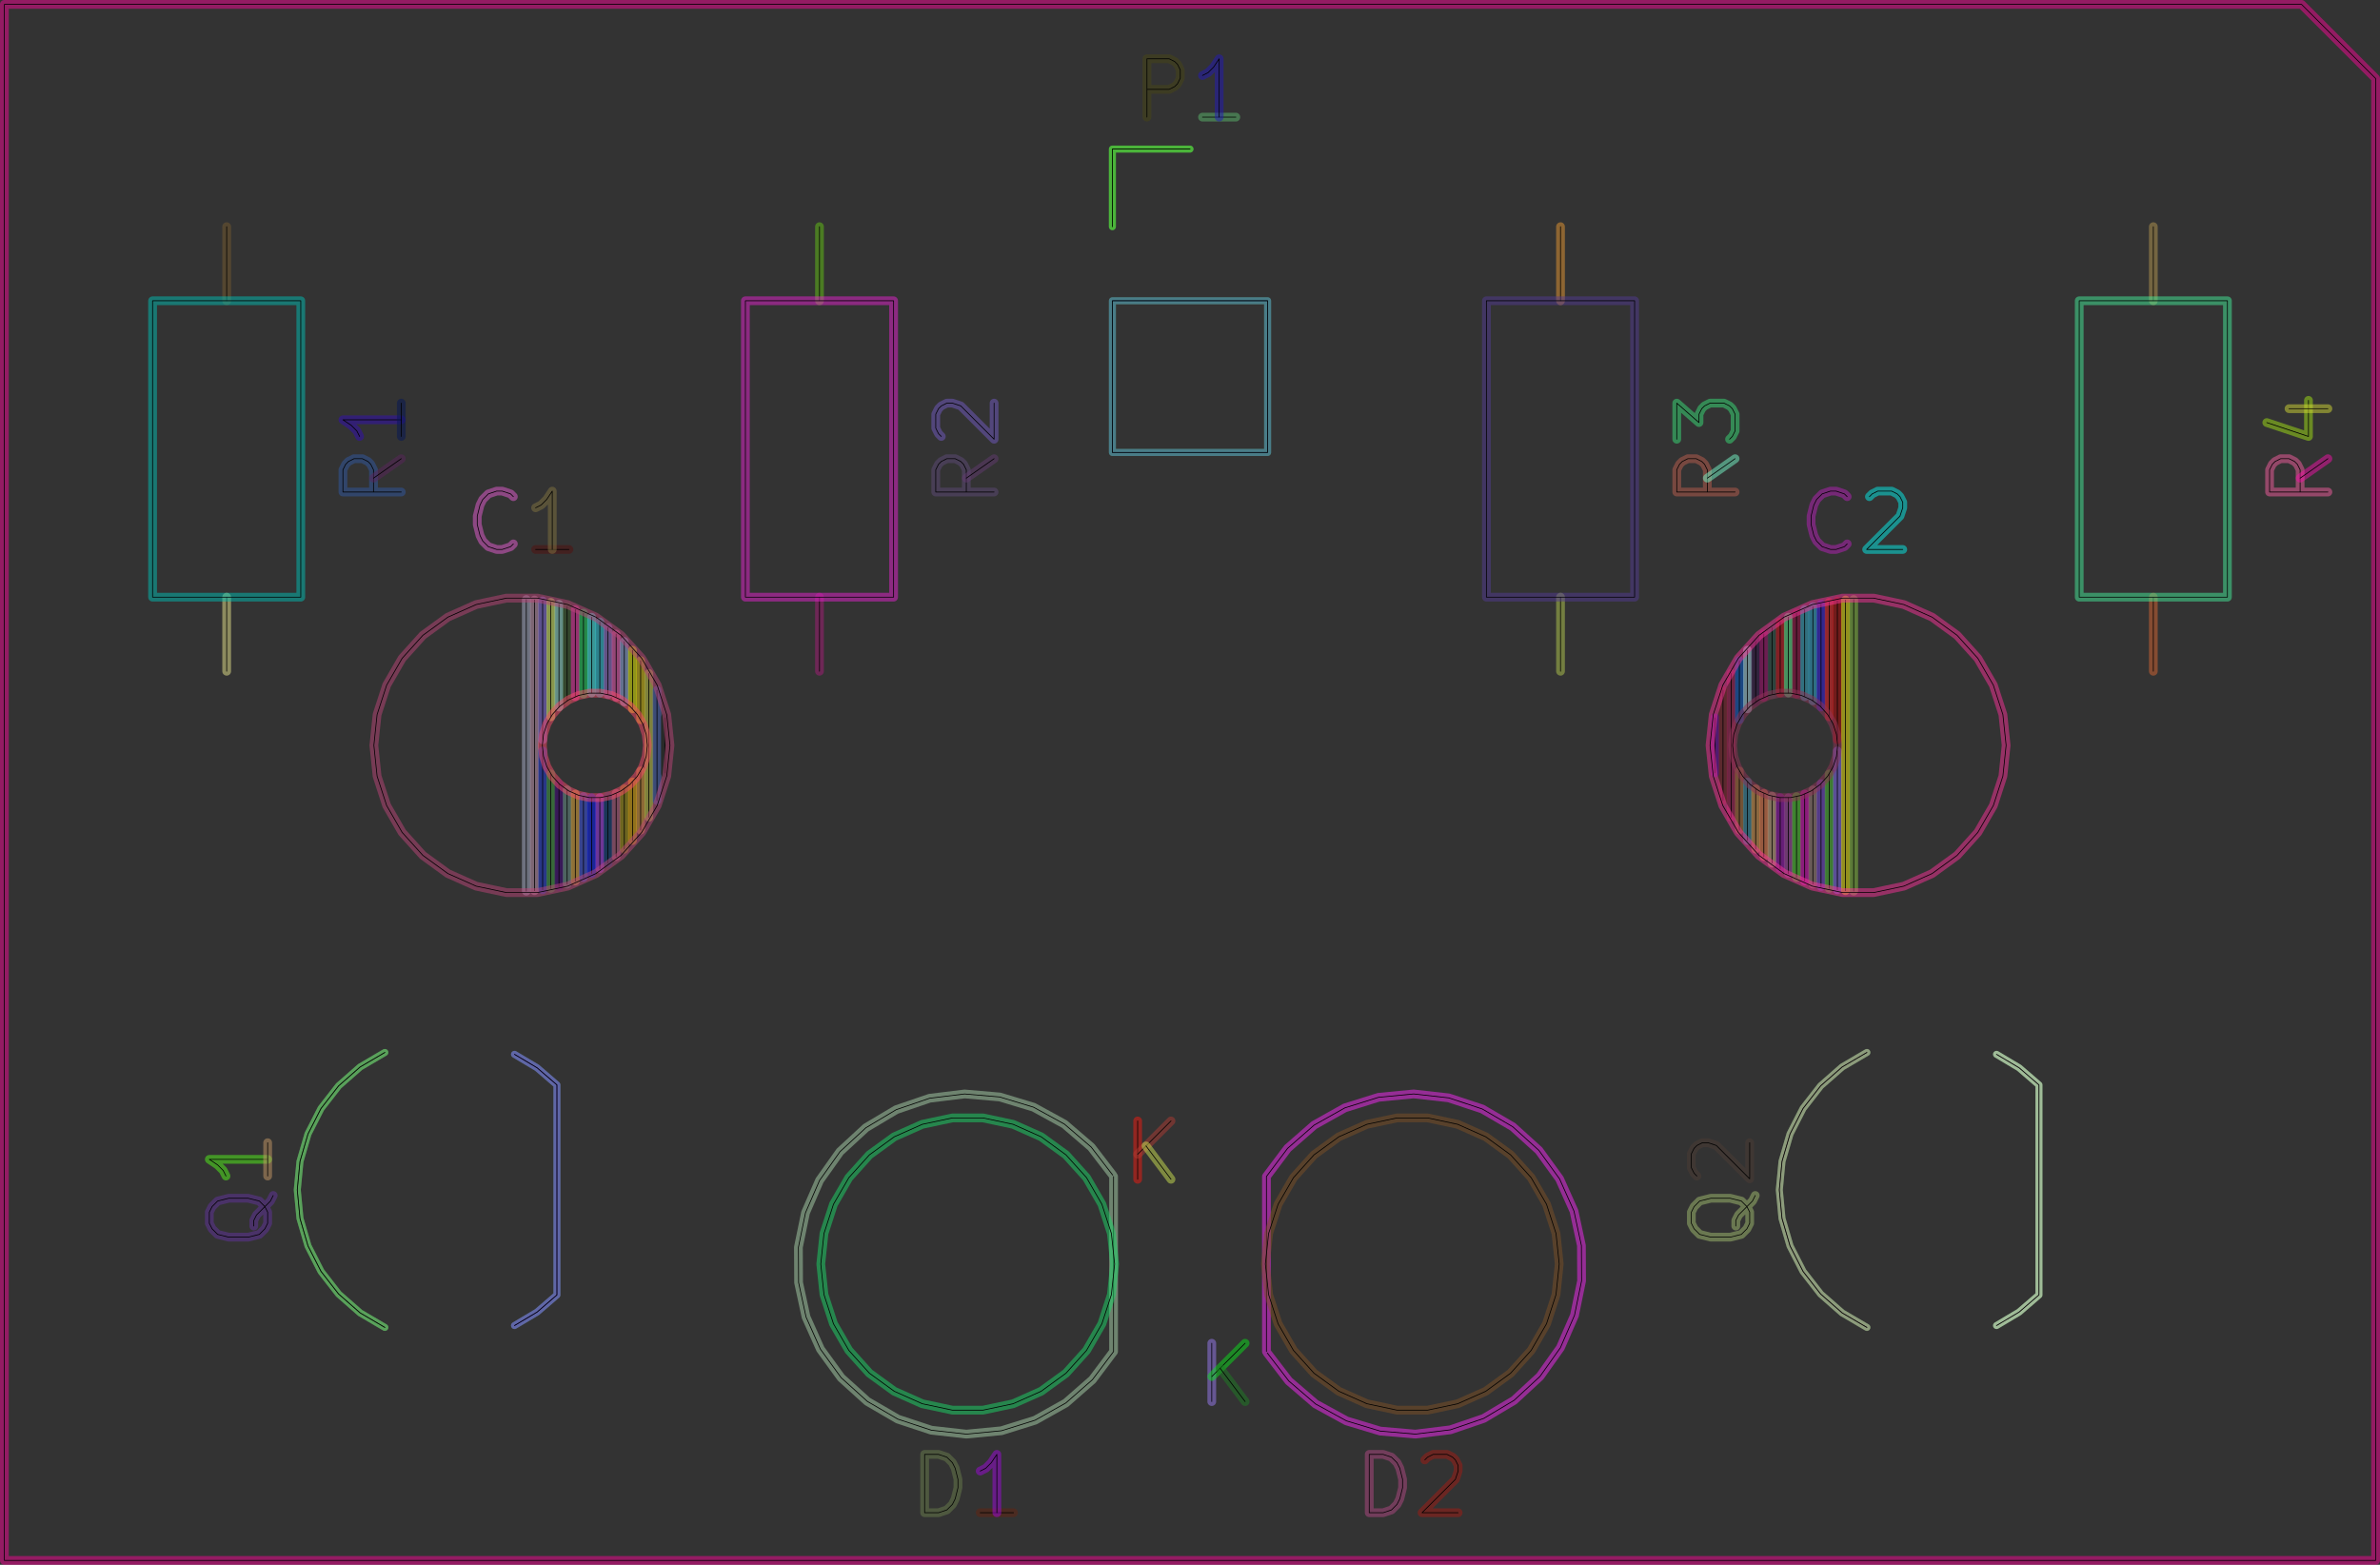 <?xml version="1.0" standalone="no"?>
<!DOCTYPE svg PUBLIC "-//W3C//DTD SVG 1.1//EN"
"http://www.w3.org/Graphics/SVG/1.1/DTD/svg11.dtd">
<!-- original:
<svg width="154.167" height="101.367" viewBox="0 0 3211.81 2111.81" version="1.1"
-->
<svg width="1541.67" height="1013.67" viewBox="0 0 3211.81 2111.81" version="1.1"
xmlns="http://www.w3.org/2000/svg"
xmlns:xlink="http://www.w3.org/1999/xlink">
<rect x="0" y="0" width="3211.81" height="2111.81" fill="#333333" stroke="none"/>
<polyline points="519.385,1791.45 486.054,1771.88 456.994,1746.4 433.243,1715.9 415.645,1681.49 404.83,1644.38 401.181,1605.91 404.83,1567.43 415.645,1530.32 433.243,1495.91 456.994,1465.42 486.054,1439.93 519.385,1420.36" style="stroke:rgb(103,198,105);stroke-width:9.449;fill:none;stroke-opacity:0.5;stroke-linecap:round;stroke-linejoin:round;;fill:none"/>
<polyline points="519.385,1791.45 486.054,1771.88 456.994,1746.4 433.243,1715.9 415.645,1681.49 404.83,1644.38 401.181,1605.91 404.83,1567.43 415.645,1530.32 433.243,1495.91 456.994,1465.42 486.054,1439.93 519.385,1420.36" style="stroke:rgb(0,0,0);stroke-width:1px;fill:none;stroke-opacity:1;stroke-linecap:round;stroke-linejoin:round;;fill:none"/>
<polyline points="694.315,1788.91 724.75,1770.78 751.575,1747.64 751.575,1464.17 724.75,1441.03 694.315,1422.9" style="stroke:rgb(103,198,105);stroke-width:9.449;fill:none;stroke-opacity:0.5;stroke-linecap:round;stroke-linejoin:round;;fill:none"/>
<polyline points="694.315,1788.91 724.75,1770.78 751.575,1747.64 751.575,1464.17 724.75,1441.03 694.315,1422.9" style="stroke:rgb(0,0,0);stroke-width:1px;fill:none;stroke-opacity:1;stroke-linecap:round;stroke-linejoin:round;;fill:none"/>
<polyline points="1501.18,305.906 1501.18,201.181 1605.91,201.181" style="stroke:rgb(103,198,105);stroke-width:9.449;fill:none;stroke-opacity:0.5;stroke-linecap:round;stroke-linejoin:round;;fill:none"/>
<polyline points="1501.18,305.906 1501.18,201.181 1605.91,201.181" style="stroke:rgb(0,0,0);stroke-width:1px;fill:none;stroke-opacity:1;stroke-linecap:round;stroke-linejoin:round;;fill:none"/>
<polyline points="2519.39,1791.45 2486.05,1771.88 2456.99,1746.4 2433.24,1715.9 2415.65,1681.49 2404.83,1644.38 2401.18,1605.91 2404.83,1567.43 2415.65,1530.32 2433.24,1495.91 2456.99,1465.42 2486.05,1439.93 2519.39,1420.36" style="stroke:rgb(103,198,105);stroke-width:9.449;fill:none;stroke-opacity:0.5;stroke-linecap:round;stroke-linejoin:round;;fill:none"/>
<polyline points="2519.39,1791.45 2486.05,1771.88 2456.99,1746.4 2433.24,1715.9 2415.65,1681.49 2404.83,1644.38 2401.18,1605.91 2404.83,1567.43 2415.65,1530.32 2433.24,1495.91 2456.99,1465.42 2486.05,1439.93 2519.39,1420.36" style="stroke:rgb(0,0,0);stroke-width:1px;fill:none;stroke-opacity:1;stroke-linecap:round;stroke-linejoin:round;;fill:none"/>
<polyline points="2694.31,1788.91 2724.75,1770.78 2751.57,1747.64 2751.57,1464.17 2724.75,1441.03 2694.31,1422.9" style="stroke:rgb(103,198,105);stroke-width:9.449;fill:none;stroke-opacity:0.5;stroke-linecap:round;stroke-linejoin:round;;fill:none"/>
<polyline points="2694.31,1788.91 2724.75,1770.78 2751.57,1747.64 2751.57,1464.17 2724.75,1441.03 2694.31,1422.9" style="stroke:rgb(0,0,0);stroke-width:1px;fill:none;stroke-opacity:1;stroke-linecap:round;stroke-linejoin:round;;fill:none"/>
<polyline points="1501.18,610.63 1501.18,405.906 1710.63,405.906 1710.63,610.63 1501.18,610.63" style="stroke:rgb(103,198,105);stroke-width:9.449;fill:none;stroke-opacity:0.5;stroke-linecap:round;stroke-linejoin:round;;fill:none"/>
<polyline points="1501.18,610.63 1501.18,405.906 1710.63,405.906 1710.63,610.63 1501.18,610.63" style="stroke:rgb(0,0,0);stroke-width:1px;fill:none;stroke-opacity:1;stroke-linecap:round;stroke-linejoin:round;;fill:none"/>
<polyline points="519.385,1791.45 486.054,1771.88 456.994,1746.4 433.243,1715.9 415.645,1681.49 404.83,1644.38 401.181,1605.91 404.83,1567.43 415.645,1530.32 433.243,1495.91 456.994,1465.42 486.054,1439.93 519.385,1420.36" style="stroke:rgb(103,198,105);stroke-width:9.449;fill:none;stroke-opacity:0.5;stroke-linecap:round;stroke-linejoin:round;;fill:none"/>
<polyline points="519.385,1791.45 486.054,1771.88 456.994,1746.4 433.243,1715.9 415.645,1681.49 404.83,1644.38 401.181,1605.91 404.83,1567.43 415.645,1530.32 433.243,1495.91 456.994,1465.42 486.054,1439.93 519.385,1420.36" style="stroke:rgb(0,0,0);stroke-width:1px;fill:none;stroke-opacity:1;stroke-linecap:round;stroke-linejoin:round;;fill:none"/>
<polyline points="694.315,1788.91 724.75,1770.78 751.575,1747.64 751.575,1464.17 724.75,1441.03 694.315,1422.9" style="stroke:rgb(115,81,255);stroke-width:9.449;fill:none;stroke-opacity:0.5;stroke-linecap:round;stroke-linejoin:round;;fill:none"/>
<polyline points="694.315,1788.91 724.75,1770.78 751.575,1747.64 751.575,1464.17 724.75,1441.03 694.315,1422.9" style="stroke:rgb(0,0,0);stroke-width:1px;fill:none;stroke-opacity:1;stroke-linecap:round;stroke-linejoin:round;;fill:none"/>
<polyline points="1501.18,305.906 1501.18,201.181 1605.91,201.181" style="stroke:rgb(74,236,41);stroke-width:9.449;fill:none;stroke-opacity:0.5;stroke-linecap:round;stroke-linejoin:round;;fill:none"/>
<polyline points="1501.18,305.906 1501.18,201.181 1605.91,201.181" style="stroke:rgb(0,0,0);stroke-width:1px;fill:none;stroke-opacity:1;stroke-linecap:round;stroke-linejoin:round;;fill:none"/>
<polyline points="2519.39,1791.45 2486.05,1771.88 2456.99,1746.4 2433.24,1715.9 2415.65,1681.49 2404.83,1644.38 2401.18,1605.91 2404.83,1567.43 2415.65,1530.32 2433.24,1495.91 2456.99,1465.42 2486.05,1439.93 2519.39,1420.36" style="stroke:rgb(205,186,171);stroke-width:9.449;fill:none;stroke-opacity:0.5;stroke-linecap:round;stroke-linejoin:round;;fill:none"/>
<polyline points="2519.39,1791.45 2486.05,1771.88 2456.99,1746.4 2433.24,1715.9 2415.65,1681.49 2404.83,1644.38 2401.18,1605.91 2404.83,1567.43 2415.65,1530.32 2433.24,1495.91 2456.99,1465.42 2486.05,1439.93 2519.39,1420.36" style="stroke:rgb(0,0,0);stroke-width:1px;fill:none;stroke-opacity:1;stroke-linecap:round;stroke-linejoin:round;;fill:none"/>
<polyline points="2694.31,1788.91 2724.75,1770.78 2751.57,1747.64 2751.57,1464.17 2724.75,1441.03 2694.31,1422.9" style="stroke:rgb(242,251,227);stroke-width:9.449;fill:none;stroke-opacity:0.5;stroke-linecap:round;stroke-linejoin:round;;fill:none"/>
<polyline points="2694.31,1788.91 2724.75,1770.78 2751.57,1747.64 2751.57,1464.17 2724.75,1441.03 2694.31,1422.9" style="stroke:rgb(0,0,0);stroke-width:1px;fill:none;stroke-opacity:1;stroke-linecap:round;stroke-linejoin:round;;fill:none"/>
<polyline points="1501.18,610.63 1501.18,405.906 1710.63,405.906 1710.63,610.63 1501.18,610.63" style="stroke:rgb(70,124,194);stroke-width:9.449;fill:none;stroke-opacity:0.5;stroke-linecap:round;stroke-linejoin:round;;fill:none"/>
<polyline points="1501.18,610.63 1501.18,405.906 1710.63,405.906 1710.63,610.63 1501.18,610.63" style="stroke:rgb(0,0,0);stroke-width:1px;fill:none;stroke-opacity:1;stroke-linecap:round;stroke-linejoin:round;;fill:none"/>
<polyline points="304.968,1587.16 301.219,1579.66 293.72,1572.16 282.471,1564.66 361.211,1564.66" style="stroke:rgb(84,248,27);stroke-width:11.811;fill:none;stroke-opacity:0.5;stroke-linecap:round;stroke-linejoin:round;;fill:none"/>
<polyline points="304.968,1587.16 301.219,1579.66 293.72,1572.16 282.471,1564.66 361.211,1564.66" style="stroke:rgb(0,0,0);stroke-width:1px;fill:none;stroke-opacity:1;stroke-linecap:round;stroke-linejoin:round;;fill:none"/>
<polyline points="305.906,905.906 305.906,805.906" style="stroke:rgb(232,231,141);stroke-width:11.811;fill:none;stroke-opacity:0.5;stroke-linecap:round;stroke-linejoin:round;;fill:none"/>
<polyline points="305.906,905.906 305.906,805.906" style="stroke:rgb(0,0,0);stroke-width:1px;fill:none;stroke-opacity:1;stroke-linecap:round;stroke-linejoin:round;;fill:none"/>
<polyline points="305.906,405.906 305.906,305.906" style="stroke:rgb(118,90,46);stroke-width:11.811;fill:none;stroke-opacity:0.5;stroke-linecap:round;stroke-linejoin:round;;fill:none"/>
<polyline points="305.906,405.906 305.906,305.906" style="stroke:rgb(0,0,0);stroke-width:1px;fill:none;stroke-opacity:1;stroke-linecap:round;stroke-linejoin:round;;fill:none"/>
<polyline points="342.463,1654.65 342.463,1647.15 346.213,1639.65 357.461,1628.4 349.962,1620.9 334.964,1617.15 308.718,1617.15 293.72,1620.9 286.22,1628.4 282.471,1635.9 282.471,1650.9 286.22,1658.4 293.72,1665.9 308.718,1669.65 334.964,1669.65 349.962,1665.9 357.461,1658.4 361.211,1650.9 361.211,1635.9 357.461,1628.4 364.961,1620.9 368.71,1613.4" style="stroke:rgb(99,51,159);stroke-width:11.811;fill:none;stroke-opacity:0.5;stroke-linecap:round;stroke-linejoin:round;;fill:none"/>
<polyline points="342.463,1654.65 342.463,1647.15 346.213,1639.65 357.461,1628.4 349.962,1620.9 334.964,1617.15 308.718,1617.15 293.72,1620.9 286.22,1628.4 282.471,1635.9 282.471,1650.9 286.22,1658.4 293.72,1665.9 308.718,1669.65 334.964,1669.65 349.962,1665.9 357.461,1658.4 361.211,1650.9 361.211,1635.9 357.461,1628.4 364.961,1620.9 368.71,1613.4" style="stroke:rgb(0,0,0);stroke-width:1px;fill:none;stroke-opacity:1;stroke-linecap:round;stroke-linejoin:round;;fill:none"/>
<polyline points="361.211,1587.16 361.211,1542.16" style="stroke:rgb(201,154,102);stroke-width:11.811;fill:none;stroke-opacity:0.5;stroke-linecap:round;stroke-linejoin:round;;fill:none"/>
<polyline points="361.211,1587.16 361.211,1542.16" style="stroke:rgb(0,0,0);stroke-width:1px;fill:none;stroke-opacity:1;stroke-linecap:round;stroke-linejoin:round;;fill:none"/>
<polyline points="485.283,589.033 481.534,581.534 474.034,574.034 462.786,566.535 541.526,566.535" style="stroke:rgb(50,13,183);stroke-width:11.811;fill:none;stroke-opacity:0.5;stroke-linecap:round;stroke-linejoin:round;;fill:none"/>
<polyline points="485.283,589.033 481.534,581.534 474.034,574.034 462.786,566.535 541.526,566.535" style="stroke:rgb(0,0,0);stroke-width:1px;fill:none;stroke-opacity:1;stroke-linecap:round;stroke-linejoin:round;;fill:none"/>
<polyline points="504.031,664.023 504.031,634.027 500.281,626.528 496.532,622.778 489.033,619.029 477.784,619.029 470.285,622.778 466.535,626.528 462.786,634.027 462.786,664.023 541.526,664.023" style="stroke:rgb(49,88,163);stroke-width:11.811;fill:none;stroke-opacity:0.5;stroke-linecap:round;stroke-linejoin:round;;fill:none"/>
<polyline points="504.031,664.023 504.031,634.027 500.281,626.528 496.532,622.778 489.033,619.029 477.784,619.029 470.285,622.778 466.535,626.528 462.786,634.027 462.786,664.023 541.526,664.023" style="stroke:rgb(0,0,0);stroke-width:1px;fill:none;stroke-opacity:1;stroke-linecap:round;stroke-linejoin:round;;fill:none"/>
<polyline points="504.031,645.276 541.526,619.029" style="stroke:rgb(90,37,93);stroke-width:11.811;fill:none;stroke-opacity:0.5;stroke-linecap:round;stroke-linejoin:round;;fill:none"/>
<polyline points="504.031,645.276 541.526,619.029" style="stroke:rgb(0,0,0);stroke-width:1px;fill:none;stroke-opacity:1;stroke-linecap:round;stroke-linejoin:round;;fill:none"/>
<polyline points="541.526,589.033 541.526,544.038" style="stroke:rgb(5,23,88);stroke-width:11.811;fill:none;stroke-opacity:0.5;stroke-linecap:round;stroke-linejoin:round;;fill:none"/>
<polyline points="541.526,589.033 541.526,544.038" style="stroke:rgb(0,0,0);stroke-width:1px;fill:none;stroke-opacity:1;stroke-linecap:round;stroke-linejoin:round;;fill:none"/>
<polyline points="692.782,734.027 689.033,737.776 677.784,741.526 670.285,741.526 659.036,737.776 651.537,730.277 647.788,722.778 644.038,707.78 644.038,696.532 647.788,681.534 651.537,674.034 659.036,666.535 670.285,662.786 677.784,662.786 689.033,666.535 692.782,670.285" style="stroke:rgb(233,94,212);stroke-width:11.811;fill:none;stroke-opacity:0.5;stroke-linecap:round;stroke-linejoin:round;;fill:none"/>
<polyline points="692.782,734.027 689.033,737.776 677.784,741.526 670.285,741.526 659.036,737.776 651.537,730.277 647.788,722.778 644.038,707.78 644.038,696.532 647.788,681.534 651.537,674.034 659.036,666.535 670.285,662.786 677.784,662.786 689.033,666.535 692.782,670.285" style="stroke:rgb(0,0,0);stroke-width:1px;fill:none;stroke-opacity:1;stroke-linecap:round;stroke-linejoin:round;;fill:none"/>
<polyline points="710.236,1202.68 710.236,809.134" style="stroke:rgb(171,178,205);stroke-width:11.811;fill:none;stroke-opacity:0.5;stroke-linecap:round;stroke-linejoin:round;;fill:none"/>
<polyline points="710.236,1202.68 710.236,809.134" style="stroke:rgb(0,0,0);stroke-width:1px;fill:none;stroke-opacity:1;stroke-linecap:round;stroke-linejoin:round;;fill:none"/>
<polyline points="721.26,1202.05 721.26,809.764" style="stroke:rgb(198,155,180);stroke-width:11.811;fill:none;stroke-opacity:0.5;stroke-linecap:round;stroke-linejoin:round;;fill:none"/>
<polyline points="721.26,1202.05 721.26,809.764" style="stroke:rgb(0,0,0);stroke-width:1px;fill:none;stroke-opacity:1;stroke-linecap:round;stroke-linejoin:round;;fill:none"/>
<polyline points="722.778,741.526 767.773,741.526" style="stroke:rgb(84,17,14);stroke-width:11.811;fill:none;stroke-opacity:0.5;stroke-linecap:round;stroke-linejoin:round;;fill:none"/>
<polyline points="722.778,741.526 767.773,741.526" style="stroke:rgb(0,0,0);stroke-width:1px;fill:none;stroke-opacity:1;stroke-linecap:round;stroke-linejoin:round;;fill:none"/>
<polyline points="722.778,685.283 730.277,681.534 737.776,674.034 745.276,662.786 745.276,741.526" style="stroke:rgb(130,116,65);stroke-width:11.811;fill:none;stroke-opacity:0.5;stroke-linecap:round;stroke-linejoin:round;;fill:none"/>
<polyline points="722.778,685.283 730.277,681.534 737.776,674.034 745.276,662.786 745.276,741.526" style="stroke:rgb(0,0,0);stroke-width:1px;fill:none;stroke-opacity:1;stroke-linecap:round;stroke-linejoin:round;;fill:none"/>
<polyline points="732.283,1200.79 732.283,1013.39" style="stroke:rgb(33,61,220);stroke-width:11.811;fill:none;stroke-opacity:0.5;stroke-linecap:round;stroke-linejoin:round;;fill:none"/>
<polyline points="732.283,1200.79 732.283,1013.39" style="stroke:rgb(0,0,0);stroke-width:1px;fill:none;stroke-opacity:1;stroke-linecap:round;stroke-linejoin:round;;fill:none"/>
<polyline points="732.283,998.425 732.283,811.024" style="stroke:rgb(135,112,233);stroke-width:11.811;fill:none;stroke-opacity:0.5;stroke-linecap:round;stroke-linejoin:round;;fill:none"/>
<polyline points="732.283,998.425 732.283,811.024" style="stroke:rgb(0,0,0);stroke-width:1px;fill:none;stroke-opacity:1;stroke-linecap:round;stroke-linejoin:round;;fill:none"/>
<polyline points="743.307,1198.9 743.307,1044.49" style="stroke:rgb(62,161,65);stroke-width:11.811;fill:none;stroke-opacity:0.5;stroke-linecap:round;stroke-linejoin:round;;fill:none"/>
<polyline points="743.307,1198.9 743.307,1044.49" style="stroke:rgb(0,0,0);stroke-width:1px;fill:none;stroke-opacity:1;stroke-linecap:round;stroke-linejoin:round;;fill:none"/>
<polyline points="743.307,967.323 743.307,812.913" style="stroke:rgb(225,252,103);stroke-width:11.811;fill:none;stroke-opacity:0.5;stroke-linecap:round;stroke-linejoin:round;;fill:none"/>
<polyline points="743.307,967.323 743.307,812.913" style="stroke:rgb(0,0,0);stroke-width:1px;fill:none;stroke-opacity:1;stroke-linecap:round;stroke-linejoin:round;;fill:none"/>
<polyline points="754.331,1196.3 754.331,1057.64" style="stroke:rgb(62,1,126);stroke-width:11.811;fill:none;stroke-opacity:0.5;stroke-linecap:round;stroke-linejoin:round;;fill:none"/>
<polyline points="754.331,1196.3 754.331,1057.64" style="stroke:rgb(0,0,0);stroke-width:1px;fill:none;stroke-opacity:1;stroke-linecap:round;stroke-linejoin:round;;fill:none"/>
<polyline points="754.331,954.173 754.331,815.512" style="stroke:rgb(151,234,220);stroke-width:11.811;fill:none;stroke-opacity:0.5;stroke-linecap:round;stroke-linejoin:round;;fill:none"/>
<polyline points="754.331,954.173 754.331,815.512" style="stroke:rgb(0,0,0);stroke-width:1px;fill:none;stroke-opacity:1;stroke-linecap:round;stroke-linejoin:round;;fill:none"/>
<polyline points="765.354,1193.07 765.354,1066.06" style="stroke:rgb(107,150,143);stroke-width:11.811;fill:none;stroke-opacity:0.5;stroke-linecap:round;stroke-linejoin:round;;fill:none"/>
<polyline points="765.354,1193.07 765.354,1066.06" style="stroke:rgb(0,0,0);stroke-width:1px;fill:none;stroke-opacity:1;stroke-linecap:round;stroke-linejoin:round;;fill:none"/>
<polyline points="765.354,945.748 765.354,818.74" style="stroke:rgb(56,92,42);stroke-width:11.811;fill:none;stroke-opacity:0.5;stroke-linecap:round;stroke-linejoin:round;;fill:none"/>
<polyline points="765.354,945.748 765.354,818.74" style="stroke:rgb(0,0,0);stroke-width:1px;fill:none;stroke-opacity:1;stroke-linecap:round;stroke-linejoin:round;;fill:none"/>
<polyline points="776.378,1189.13 776.378,1071.65" style="stroke:rgb(236,176,59);stroke-width:11.811;fill:none;stroke-opacity:0.5;stroke-linecap:round;stroke-linejoin:round;;fill:none"/>
<polyline points="776.378,1189.13 776.378,1071.65" style="stroke:rgb(0,0,0);stroke-width:1px;fill:none;stroke-opacity:1;stroke-linecap:round;stroke-linejoin:round;;fill:none"/>
<polyline points="776.378,940.157 776.378,822.677" style="stroke:rgb(251,50,175);stroke-width:11.811;fill:none;stroke-opacity:0.5;stroke-linecap:round;stroke-linejoin:round;;fill:none"/>
<polyline points="776.378,940.157 776.378,822.677" style="stroke:rgb(0,0,0);stroke-width:1px;fill:none;stroke-opacity:1;stroke-linecap:round;stroke-linejoin:round;;fill:none"/>
<polyline points="787.402,1184.33 787.402,1075.12" style="stroke:rgb(60,84,236);stroke-width:11.811;fill:none;stroke-opacity:0.5;stroke-linecap:round;stroke-linejoin:round;;fill:none"/>
<polyline points="787.402,1184.33 787.402,1075.12" style="stroke:rgb(0,0,0);stroke-width:1px;fill:none;stroke-opacity:1;stroke-linecap:round;stroke-linejoin:round;;fill:none"/>
<polyline points="787.402,936.693 787.402,827.48" style="stroke:rgb(24,219,92);stroke-width:11.811;fill:none;stroke-opacity:0.5;stroke-linecap:round;stroke-linejoin:round;;fill:none"/>
<polyline points="787.402,936.693 787.402,827.48" style="stroke:rgb(0,0,0);stroke-width:1px;fill:none;stroke-opacity:1;stroke-linecap:round;stroke-linejoin:round;;fill:none"/>
<polyline points="798.425,1178.82 798.425,1076.61" style="stroke:rgb(2,26,254);stroke-width:11.811;fill:none;stroke-opacity:0.5;stroke-linecap:round;stroke-linejoin:round;;fill:none"/>
<polyline points="798.425,1178.82 798.425,1076.61" style="stroke:rgb(0,0,0);stroke-width:1px;fill:none;stroke-opacity:1;stroke-linecap:round;stroke-linejoin:round;;fill:none"/>
<polyline points="798.425,935.197 798.425,832.992" style="stroke:rgb(67,251,250);stroke-width:11.811;fill:none;stroke-opacity:0.5;stroke-linecap:round;stroke-linejoin:round;;fill:none"/>
<polyline points="798.425,935.197 798.425,832.992" style="stroke:rgb(0,0,0);stroke-width:1px;fill:none;stroke-opacity:1;stroke-linecap:round;stroke-linejoin:round;;fill:none"/>
<polyline points="809.449,1172.36 809.449,1076.46" style="stroke:rgb(170,58,251);stroke-width:11.811;fill:none;stroke-opacity:0.5;stroke-linecap:round;stroke-linejoin:round;;fill:none"/>
<polyline points="809.449,1172.36 809.449,1076.46" style="stroke:rgb(0,0,0);stroke-width:1px;fill:none;stroke-opacity:1;stroke-linecap:round;stroke-linejoin:round;;fill:none"/>
<polyline points="809.449,935.354 809.449,839.449" style="stroke:rgb(41,209,230);stroke-width:11.811;fill:none;stroke-opacity:0.5;stroke-linecap:round;stroke-linejoin:round;;fill:none"/>
<polyline points="809.449,935.354 809.449,839.449" style="stroke:rgb(0,0,0);stroke-width:1px;fill:none;stroke-opacity:1;stroke-linecap:round;stroke-linejoin:round;;fill:none"/>
<polyline points="820.472,1164.88 820.472,1074.49" style="stroke:rgb(5,60,124);stroke-width:11.811;fill:none;stroke-opacity:0.5;stroke-linecap:round;stroke-linejoin:round;;fill:none"/>
<polyline points="820.472,1164.88 820.472,1074.49" style="stroke:rgb(0,0,0);stroke-width:1px;fill:none;stroke-opacity:1;stroke-linecap:round;stroke-linejoin:round;;fill:none"/>
<polyline points="820.472,937.323 820.472,846.929" style="stroke:rgb(148,117,216);stroke-width:11.811;fill:none;stroke-opacity:0.5;stroke-linecap:round;stroke-linejoin:round;;fill:none"/>
<polyline points="820.472,937.323 820.472,846.929" style="stroke:rgb(0,0,0);stroke-width:1px;fill:none;stroke-opacity:1;stroke-linecap:round;stroke-linejoin:round;;fill:none"/>
<polyline points="831.496,1156.14 831.496,1070.71" style="stroke:rgb(190,97,137);stroke-width:11.811;fill:none;stroke-opacity:0.5;stroke-linecap:round;stroke-linejoin:round;;fill:none"/>
<polyline points="831.496,1156.14 831.496,1070.71" style="stroke:rgb(0,0,0);stroke-width:1px;fill:none;stroke-opacity:1;stroke-linecap:round;stroke-linejoin:round;;fill:none"/>
<polyline points="831.496,941.102 831.496,855.669" style="stroke:rgb(249,92,187);stroke-width:11.811;fill:none;stroke-opacity:0.5;stroke-linecap:round;stroke-linejoin:round;;fill:none"/>
<polyline points="831.496,941.102 831.496,855.669" style="stroke:rgb(0,0,0);stroke-width:1px;fill:none;stroke-opacity:1;stroke-linecap:round;stroke-linejoin:round;;fill:none"/>
<polyline points="842.52,1146.06 842.52,1064.57" style="stroke:rgb(168,153,15);stroke-width:11.811;fill:none;stroke-opacity:0.5;stroke-linecap:round;stroke-linejoin:round;;fill:none"/>
<polyline points="842.52,1146.06 842.52,1064.57" style="stroke:rgb(0,0,0);stroke-width:1px;fill:none;stroke-opacity:1;stroke-linecap:round;stroke-linejoin:round;;fill:none"/>
<polyline points="842.52,947.244 842.52,865.748" style="stroke:rgb(149,177,235);stroke-width:11.811;fill:none;stroke-opacity:0.5;stroke-linecap:round;stroke-linejoin:round;;fill:none"/>
<polyline points="842.52,947.244 842.52,865.748" style="stroke:rgb(0,0,0);stroke-width:1px;fill:none;stroke-opacity:1;stroke-linecap:round;stroke-linejoin:round;;fill:none"/>
<polyline points="853.543,1134.33 853.543,1055.35" style="stroke:rgb(241,179,5);stroke-width:11.811;fill:none;stroke-opacity:0.5;stroke-linecap:round;stroke-linejoin:round;;fill:none"/>
<polyline points="853.543,1134.33 853.543,1055.35" style="stroke:rgb(0,0,0);stroke-width:1px;fill:none;stroke-opacity:1;stroke-linecap:round;stroke-linejoin:round;;fill:none"/>
<polyline points="853.543,956.457 853.543,877.48" style="stroke:rgb(239,247,0);stroke-width:11.811;fill:none;stroke-opacity:0.5;stroke-linecap:round;stroke-linejoin:round;;fill:none"/>
<polyline points="853.543,956.457 853.543,877.48" style="stroke:rgb(0,0,0);stroke-width:1px;fill:none;stroke-opacity:1;stroke-linecap:round;stroke-linejoin:round;;fill:none"/>
<polyline points="864.567,1120.24 864.567,1040.55" style="stroke:rgb(233,161,58);stroke-width:11.811;fill:none;stroke-opacity:0.5;stroke-linecap:round;stroke-linejoin:round;;fill:none"/>
<polyline points="864.567,1120.24 864.567,1040.55" style="stroke:rgb(0,0,0);stroke-width:1px;fill:none;stroke-opacity:1;stroke-linecap:round;stroke-linejoin:round;;fill:none"/>
<polyline points="864.567,971.26 864.567,891.575" style="stroke:rgb(229,202,11);stroke-width:11.811;fill:none;stroke-opacity:0.5;stroke-linecap:round;stroke-linejoin:round;;fill:none"/>
<polyline points="864.567,971.26 864.567,891.575" style="stroke:rgb(0,0,0);stroke-width:1px;fill:none;stroke-opacity:1;stroke-linecap:round;stroke-linejoin:round;;fill:none"/>
<polyline points="875.591,1102.99 875.591,908.819" style="stroke:rgb(203,208,72);stroke-width:11.811;fill:none;stroke-opacity:0.5;stroke-linecap:round;stroke-linejoin:round;;fill:none"/>
<polyline points="875.591,1102.99 875.591,908.819" style="stroke:rgb(0,0,0);stroke-width:1px;fill:none;stroke-opacity:1;stroke-linecap:round;stroke-linejoin:round;;fill:none"/>
<polyline points="886.614,1080.24 886.614,931.575" style="stroke:rgb(71,100,189);stroke-width:11.811;fill:none;stroke-opacity:0.5;stroke-linecap:round;stroke-linejoin:round;;fill:none"/>
<polyline points="886.614,1080.24 886.614,931.575" style="stroke:rgb(0,0,0);stroke-width:1px;fill:none;stroke-opacity:1;stroke-linecap:round;stroke-linejoin:round;;fill:none"/>
<polyline points="897.638,1043.07 897.638,968.74" style="stroke:rgb(31,35,30);stroke-width:11.811;fill:none;stroke-opacity:0.5;stroke-linecap:round;stroke-linejoin:round;;fill:none"/>
<polyline points="897.638,1043.07 897.638,968.74" style="stroke:rgb(0,0,0);stroke-width:1px;fill:none;stroke-opacity:1;stroke-linecap:round;stroke-linejoin:round;;fill:none"/>
<polyline points="1105.91,905.906 1105.91,805.906" style="stroke:rgb(168,28,123);stroke-width:11.811;fill:none;stroke-opacity:0.5;stroke-linecap:round;stroke-linejoin:round;;fill:none"/>
<polyline points="1105.91,905.906 1105.91,805.906" style="stroke:rgb(0,0,0);stroke-width:1px;fill:none;stroke-opacity:1;stroke-linecap:round;stroke-linejoin:round;;fill:none"/>
<polyline points="1105.91,405.906 1105.91,305.906" style="stroke:rgb(100,197,20);stroke-width:11.811;fill:none;stroke-opacity:0.5;stroke-linecap:round;stroke-linejoin:round;;fill:none"/>
<polyline points="1105.91,405.906 1105.91,305.906" style="stroke:rgb(0,0,0);stroke-width:1px;fill:none;stroke-opacity:1;stroke-linecap:round;stroke-linejoin:round;;fill:none"/>
<polyline points="1270.28,589.033 1266.54,585.283 1262.79,577.784 1262.79,559.036 1266.54,551.537 1270.28,547.788 1277.78,544.038 1285.28,544.038 1296.53,547.788 1341.53,592.782 1341.53,544.038" style="stroke:rgb(115,90,197);stroke-width:11.811;fill:none;stroke-opacity:0.5;stroke-linecap:round;stroke-linejoin:round;;fill:none"/>
<polyline points="1270.28,589.033 1266.54,585.283 1262.79,577.784 1262.79,559.036 1266.54,551.537 1270.28,547.788 1277.78,544.038 1285.28,544.038 1296.53,547.788 1341.53,592.782 1341.53,544.038" style="stroke:rgb(0,0,0);stroke-width:1px;fill:none;stroke-opacity:1;stroke-linecap:round;stroke-linejoin:round;;fill:none"/>
<polyline points="1304.03,664.023 1304.03,634.027 1300.28,626.528 1296.53,622.778 1289.03,619.029 1277.78,619.029 1270.28,622.778 1266.54,626.528 1262.79,634.027 1262.79,664.023 1341.53,664.023" style="stroke:rgb(94,75,121);stroke-width:11.811;fill:none;stroke-opacity:0.5;stroke-linecap:round;stroke-linejoin:round;;fill:none"/>
<polyline points="1304.03,664.023 1304.03,634.027 1300.28,626.528 1296.53,622.778 1289.03,619.029 1277.78,619.029 1270.28,622.778 1266.54,626.528 1262.79,634.027 1262.79,664.023 1341.53,664.023" style="stroke:rgb(0,0,0);stroke-width:1px;fill:none;stroke-opacity:1;stroke-linecap:round;stroke-linejoin:round;;fill:none"/>
<polyline points="1304.03,645.276 1341.53,619.029" style="stroke:rgb(99,59,112);stroke-width:11.811;fill:none;stroke-opacity:0.5;stroke-linecap:round;stroke-linejoin:round;;fill:none"/>
<polyline points="1304.03,645.276 1341.53,619.029" style="stroke:rgb(0,0,0);stroke-width:1px;fill:none;stroke-opacity:1;stroke-linecap:round;stroke-linejoin:round;;fill:none"/>
<polyline points="1322.78,2041.53 1367.77,2041.53" style="stroke:rgb(100,36,17);stroke-width:11.811;fill:none;stroke-opacity:0.5;stroke-linecap:round;stroke-linejoin:round;;fill:none"/>
<polyline points="1322.78,2041.53 1367.77,2041.53" style="stroke:rgb(0,0,0);stroke-width:1px;fill:none;stroke-opacity:1;stroke-linecap:round;stroke-linejoin:round;;fill:none"/>
<polyline points="1322.78,1985.28 1330.28,1981.53 1337.78,1974.03 1345.28,1962.79 1345.28,2041.53" style="stroke:rgb(158,9,220);stroke-width:11.811;fill:none;stroke-opacity:0.5;stroke-linecap:round;stroke-linejoin:round;;fill:none"/>
<polyline points="1322.78,1985.28 1330.28,1981.53 1337.78,1974.03 1345.28,1962.79 1345.28,2041.53" style="stroke:rgb(0,0,0);stroke-width:1px;fill:none;stroke-opacity:1;stroke-linecap:round;stroke-linejoin:round;;fill:none"/>
<polyline points="1501.57,1585.83 1472.6,1548.07 1436.47,1517.09 1394.73,1494.22 1349.17,1480.45 1301.75,1476.38 1254.51,1482.17 1209.48,1497.57 1168.6,1521.93 1133.61,1554.2 1106.03,1592.99 1087.04,1636.63 1077.46,1683.25 1077.7,1730.84 1087.75,1777.36 1107.17,1820.81 1135.13,1859.32 1170.44,1891.24 1211.57,1915.19 1256.75,1930.15 1304.05,1935.46 1351.42,1930.91 1396.84,1916.69 1438.35,1893.41 1474.17,1862.07 1502.76,1824.02 1502.76,1587.8" style="stroke:rgb(170,212,172);stroke-width:11.811;fill:none;stroke-opacity:0.5;stroke-linecap:round;stroke-linejoin:round;;fill:none"/>
<polyline points="1501.57,1585.83 1472.6,1548.07 1436.47,1517.09 1394.73,1494.22 1349.17,1480.45 1301.75,1476.38 1254.51,1482.17 1209.48,1497.57 1168.6,1521.93 1133.61,1554.2 1106.03,1592.99 1087.04,1636.63 1077.46,1683.25 1077.7,1730.84 1087.75,1777.36 1107.17,1820.81 1135.13,1859.32 1170.44,1891.24 1211.57,1915.19 1256.75,1930.15 1304.05,1935.46 1351.42,1930.91 1396.84,1916.69 1438.35,1893.41 1474.17,1862.07 1502.76,1824.02 1502.76,1587.8" style="stroke:rgb(0,0,0);stroke-width:1px;fill:none;stroke-opacity:1;stroke-linecap:round;stroke-linejoin:round;;fill:none"/>
<polyline points="1535.28,1591.53 1535.28,1512.79" style="stroke:rgb(242,27,16);stroke-width:11.811;fill:none;stroke-opacity:0.5;stroke-linecap:round;stroke-linejoin:round;;fill:none"/>
<polyline points="1535.28,1591.53 1535.28,1512.79" style="stroke:rgb(0,0,0);stroke-width:1px;fill:none;stroke-opacity:1;stroke-linecap:round;stroke-linejoin:round;;fill:none"/>
<polyline points="1535.28,1557.78 1580.28,1512.79" style="stroke:rgb(175,59,51);stroke-width:11.811;fill:none;stroke-opacity:0.5;stroke-linecap:round;stroke-linejoin:round;;fill:none"/>
<polyline points="1535.28,1557.78 1580.28,1512.79" style="stroke:rgb(0,0,0);stroke-width:1px;fill:none;stroke-opacity:1;stroke-linecap:round;stroke-linejoin:round;;fill:none"/>
<polyline points="1546.53,1546.53 1580.28,1591.53" style="stroke:rgb(205,227,80);stroke-width:11.811;fill:none;stroke-opacity:0.5;stroke-linecap:round;stroke-linejoin:round;;fill:none"/>
<polyline points="1546.53,1546.53 1580.28,1591.53" style="stroke:rgb(0,0,0);stroke-width:1px;fill:none;stroke-opacity:1;stroke-linecap:round;stroke-linejoin:round;;fill:none"/>
<polyline points="1547.79,158.061 1547.79,79.321 1577.78,79.321 1585.28,83.071 1589.03,86.82 1592.78,94.319 1592.78,105.568 1589.03,113.067 1585.28,116.817 1577.78,120.566 1547.79,120.566" style="stroke:rgb(72,71,21);stroke-width:11.811;fill:none;stroke-opacity:0.5;stroke-linecap:round;stroke-linejoin:round;;fill:none"/>
<polyline points="1547.79,158.061 1547.79,79.321 1577.78,79.321 1585.28,83.071 1589.03,86.82 1592.78,94.319 1592.78,105.568 1589.03,113.067 1585.28,116.817 1577.78,120.566 1547.79,120.566" style="stroke:rgb(0,0,0);stroke-width:1px;fill:none;stroke-opacity:1;stroke-linecap:round;stroke-linejoin:round;;fill:none"/>
<polyline points="1622.78,158.061 1667.77,158.061" style="stroke:rgb(92,187,111);stroke-width:11.811;fill:none;stroke-opacity:0.5;stroke-linecap:round;stroke-linejoin:round;;fill:none"/>
<polyline points="1622.78,158.061 1667.77,158.061" style="stroke:rgb(0,0,0);stroke-width:1px;fill:none;stroke-opacity:1;stroke-linecap:round;stroke-linejoin:round;;fill:none"/>
<polyline points="1622.78,101.819 1630.28,98.069 1637.78,90.57 1645.28,79.321 1645.28,158.061" style="stroke:rgb(34,25,186);stroke-width:11.811;fill:none;stroke-opacity:0.5;stroke-linecap:round;stroke-linejoin:round;;fill:none"/>
<polyline points="1622.78,101.819 1630.28,98.069 1637.78,90.57 1645.28,79.321 1645.28,158.061" style="stroke:rgb(0,0,0);stroke-width:1px;fill:none;stroke-opacity:1;stroke-linecap:round;stroke-linejoin:round;;fill:none"/>
<polyline points="1635.28,1891.53 1635.28,1812.79" style="stroke:rgb(155,125,245);stroke-width:11.811;fill:none;stroke-opacity:0.5;stroke-linecap:round;stroke-linejoin:round;;fill:none"/>
<polyline points="1635.28,1891.53 1635.28,1812.79" style="stroke:rgb(0,0,0);stroke-width:1px;fill:none;stroke-opacity:1;stroke-linecap:round;stroke-linejoin:round;;fill:none"/>
<polyline points="1635.28,1857.78 1680.28,1812.79" style="stroke:rgb(11,225,26);stroke-width:11.811;fill:none;stroke-opacity:0.5;stroke-linecap:round;stroke-linejoin:round;;fill:none"/>
<polyline points="1635.28,1857.78 1680.28,1812.79" style="stroke:rgb(0,0,0);stroke-width:1px;fill:none;stroke-opacity:1;stroke-linecap:round;stroke-linejoin:round;;fill:none"/>
<polyline points="1646.53,1846.53 1680.28,1891.53" style="stroke:rgb(28,127,35);stroke-width:11.811;fill:none;stroke-opacity:0.5;stroke-linecap:round;stroke-linejoin:round;;fill:none"/>
<polyline points="1646.53,1846.53 1680.28,1891.53" style="stroke:rgb(0,0,0);stroke-width:1px;fill:none;stroke-opacity:1;stroke-linecap:round;stroke-linejoin:round;;fill:none"/>
<polyline points="1709.06,1824.02 1709.06,1587.8 1737.64,1549.74 1773.46,1518.4 1814.97,1495.12 1860.39,1480.9 1907.76,1476.35 1955.06,1481.66 2000.24,1496.62 2041.37,1520.57 2076.68,1552.49 2104.64,1591 2124.07,1634.45 2134.11,1680.97 2134.35,1728.56 2124.77,1775.18 2105.78,1818.82 2078.2,1857.61 2043.22,1889.88 2002.33,1914.24 1957.3,1929.64 1910.06,1935.43 1862.64,1931.36 1817.08,1917.59 1775.34,1894.72 1739.21,1863.74 1710.25,1825.98" style="stroke:rgb(248,41,248);stroke-width:11.811;fill:none;stroke-opacity:0.5;stroke-linecap:round;stroke-linejoin:round;;fill:none"/>
<polyline points="1709.06,1824.02 1709.06,1587.8 1737.64,1549.74 1773.46,1518.4 1814.97,1495.12 1860.39,1480.9 1907.76,1476.35 1955.06,1481.66 2000.24,1496.62 2041.37,1520.57 2076.68,1552.49 2104.64,1591 2124.07,1634.45 2134.11,1680.97 2134.35,1728.56 2124.77,1775.18 2105.78,1818.82 2078.2,1857.61 2043.22,1889.88 2002.33,1914.24 1957.3,1929.64 1910.06,1935.43 1862.64,1931.36 1817.08,1917.59 1775.34,1894.72 1739.21,1863.74 1710.25,1825.98" style="stroke:rgb(0,0,0);stroke-width:1px;fill:none;stroke-opacity:1;stroke-linecap:round;stroke-linejoin:round;;fill:none"/>
<polyline points="1922.78,1970.28 1926.53,1966.54 1934.03,1962.79 1952.77,1962.79 1960.27,1966.54 1964.02,1970.28 1967.77,1977.78 1967.77,1985.28 1964.02,1996.53 1919.03,2041.53 1967.77,2041.53" style="stroke:rgb(164,27,19);stroke-width:11.811;fill:none;stroke-opacity:0.5;stroke-linecap:round;stroke-linejoin:round;;fill:none"/>
<polyline points="1922.78,1970.28 1926.53,1966.54 1934.03,1962.79 1952.77,1962.79 1960.27,1966.54 1964.02,1970.28 1967.77,1977.78 1967.77,1985.28 1964.02,1996.53 1919.03,2041.53 1967.77,2041.53" style="stroke:rgb(0,0,0);stroke-width:1px;fill:none;stroke-opacity:1;stroke-linecap:round;stroke-linejoin:round;;fill:none"/>
<polyline points="2105.91,905.906 2105.91,805.906" style="stroke:rgb(181,202,78);stroke-width:11.811;fill:none;stroke-opacity:0.5;stroke-linecap:round;stroke-linejoin:round;;fill:none"/>
<polyline points="2105.91,905.906 2105.91,805.906" style="stroke:rgb(0,0,0);stroke-width:1px;fill:none;stroke-opacity:1;stroke-linecap:round;stroke-linejoin:round;;fill:none"/>
<polyline points="2105.91,405.906 2105.91,305.906" style="stroke:rgb(232,152,50);stroke-width:11.811;fill:none;stroke-opacity:0.5;stroke-linecap:round;stroke-linejoin:round;;fill:none"/>
<polyline points="2105.91,405.906 2105.91,305.906" style="stroke:rgb(0,0,0);stroke-width:1px;fill:none;stroke-opacity:1;stroke-linecap:round;stroke-linejoin:round;;fill:none"/>
<polyline points="2262.79,592.782 2262.79,544.038 2292.78,570.285 2292.78,559.036 2296.53,551.537 2300.28,547.788 2307.78,544.038 2326.53,544.038 2334.03,547.788 2337.78,551.537 2341.53,559.036 2341.53,581.534 2337.78,589.033 2334.03,592.782" style="stroke:rgb(56,224,121);stroke-width:11.811;fill:none;stroke-opacity:0.5;stroke-linecap:round;stroke-linejoin:round;;fill:none"/>
<polyline points="2262.79,592.782 2262.79,544.038 2292.78,570.285 2292.78,559.036 2296.53,551.537 2300.28,547.788 2307.78,544.038 2326.53,544.038 2334.03,547.788 2337.78,551.537 2341.53,559.036 2341.53,581.534 2337.78,589.033 2334.03,592.782" style="stroke:rgb(0,0,0);stroke-width:1px;fill:none;stroke-opacity:1;stroke-linecap:round;stroke-linejoin:round;;fill:none"/>
<polyline points="2289.97,1587.16 2286.22,1583.41 2282.47,1575.91 2282.47,1557.16 2286.22,1549.66 2289.97,1545.91 2297.47,1542.16 2304.97,1542.16 2316.22,1545.91 2361.21,1590.91 2361.21,1542.16" style="stroke:rgb(77,61,52);stroke-width:11.811;fill:none;stroke-opacity:0.5;stroke-linecap:round;stroke-linejoin:round;;fill:none"/>
<polyline points="2289.97,1587.16 2286.22,1583.41 2282.47,1575.91 2282.47,1557.16 2286.22,1549.66 2289.97,1545.91 2297.47,1542.16 2304.97,1542.16 2316.22,1545.91 2361.21,1590.91 2361.21,1542.16" style="stroke:rgb(0,0,0);stroke-width:1px;fill:none;stroke-opacity:1;stroke-linecap:round;stroke-linejoin:round;;fill:none"/>
<polyline points="2304.03,664.023 2304.03,634.027 2300.28,626.528 2296.53,622.778 2289.03,619.029 2277.78,619.029 2270.28,622.778 2266.54,626.528 2262.79,634.027 2262.79,664.023 2341.53,664.023" style="stroke:rgb(188,95,78);stroke-width:11.811;fill:none;stroke-opacity:0.5;stroke-linecap:round;stroke-linejoin:round;;fill:none"/>
<polyline points="2304.03,664.023 2304.03,634.027 2300.28,626.528 2296.53,622.778 2289.03,619.029 2277.78,619.029 2270.28,622.778 2266.54,626.528 2262.79,634.027 2262.79,664.023 2341.53,664.023" style="stroke:rgb(0,0,0);stroke-width:1px;fill:none;stroke-opacity:1;stroke-linecap:round;stroke-linejoin:round;;fill:none"/>
<polyline points="2304.03,645.276 2341.53,619.029" style="stroke:rgb(119,250,203);stroke-width:11.811;fill:none;stroke-opacity:0.5;stroke-linecap:round;stroke-linejoin:round;;fill:none"/>
<polyline points="2304.03,645.276 2341.53,619.029" style="stroke:rgb(0,0,0);stroke-width:1px;fill:none;stroke-opacity:1;stroke-linecap:round;stroke-linejoin:round;;fill:none"/>
<polyline points="2314.17,1043.07 2314.17,968.74" style="stroke:rgb(108,5,172);stroke-width:11.811;fill:none;stroke-opacity:0.5;stroke-linecap:round;stroke-linejoin:round;;fill:none"/>
<polyline points="2314.17,1043.07 2314.17,968.74" style="stroke:rgb(0,0,0);stroke-width:1px;fill:none;stroke-opacity:1;stroke-linecap:round;stroke-linejoin:round;;fill:none"/>
<polyline points="2325.2,1080.24 2325.2,931.575" style="stroke:rgb(134,33,43);stroke-width:11.811;fill:none;stroke-opacity:0.5;stroke-linecap:round;stroke-linejoin:round;;fill:none"/>
<polyline points="2325.2,1080.24 2325.2,931.575" style="stroke:rgb(0,0,0);stroke-width:1px;fill:none;stroke-opacity:1;stroke-linecap:round;stroke-linejoin:round;;fill:none"/>
<polyline points="2336.22,1102.99 2336.22,908.819" style="stroke:rgb(170,26,85);stroke-width:11.811;fill:none;stroke-opacity:0.5;stroke-linecap:round;stroke-linejoin:round;;fill:none"/>
<polyline points="2336.22,1102.99 2336.22,908.819" style="stroke:rgb(0,0,0);stroke-width:1px;fill:none;stroke-opacity:1;stroke-linecap:round;stroke-linejoin:round;;fill:none"/>
<polyline points="2342.46,1654.65 2342.46,1647.15 2346.21,1639.65 2357.46,1628.4 2349.96,1620.9 2334.96,1617.15 2308.72,1617.15 2293.72,1620.9 2286.22,1628.4 2282.47,1635.9 2282.47,1650.9 2286.22,1658.4 2293.72,1665.9 2308.72,1669.65 2334.96,1669.65 2349.96,1665.9 2357.46,1658.4 2361.21,1650.9 2361.21,1635.9 2357.46,1628.4 2364.96,1620.9 2368.71,1613.4" style="stroke:rgb(162,190,112);stroke-width:11.811;fill:none;stroke-opacity:0.5;stroke-linecap:round;stroke-linejoin:round;;fill:none"/>
<polyline points="2342.46,1654.65 2342.46,1647.15 2346.21,1639.65 2357.46,1628.4 2349.96,1620.9 2334.96,1617.15 2308.72,1617.15 2293.72,1620.9 2286.22,1628.4 2282.47,1635.9 2282.47,1650.9 2286.22,1658.4 2293.72,1665.9 2308.72,1669.65 2334.96,1669.65 2349.96,1665.9 2357.46,1658.4 2361.21,1650.9 2361.21,1635.9 2357.46,1628.4 2364.96,1620.9 2368.71,1613.4" style="stroke:rgb(0,0,0);stroke-width:1px;fill:none;stroke-opacity:1;stroke-linecap:round;stroke-linejoin:round;;fill:none"/>
<polyline points="2347.24,1120.24 2347.24,1040.55" style="stroke:rgb(181,115,59);stroke-width:11.811;fill:none;stroke-opacity:0.5;stroke-linecap:round;stroke-linejoin:round;;fill:none"/>
<polyline points="2347.24,1120.24 2347.24,1040.55" style="stroke:rgb(0,0,0);stroke-width:1px;fill:none;stroke-opacity:1;stroke-linecap:round;stroke-linejoin:round;;fill:none"/>
<polyline points="2347.24,971.26 2347.24,891.575" style="stroke:rgb(4,92,211);stroke-width:11.811;fill:none;stroke-opacity:0.5;stroke-linecap:round;stroke-linejoin:round;;fill:none"/>
<polyline points="2347.24,971.26 2347.24,891.575" style="stroke:rgb(0,0,0);stroke-width:1px;fill:none;stroke-opacity:1;stroke-linecap:round;stroke-linejoin:round;;fill:none"/>
<polyline points="2358.27,1134.33 2358.27,1055.35" style="stroke:rgb(54,148,179);stroke-width:11.811;fill:none;stroke-opacity:0.5;stroke-linecap:round;stroke-linejoin:round;;fill:none"/>
<polyline points="2358.27,1134.33 2358.27,1055.35" style="stroke:rgb(0,0,0);stroke-width:1px;fill:none;stroke-opacity:1;stroke-linecap:round;stroke-linejoin:round;;fill:none"/>
<polyline points="2358.27,956.457 2358.27,877.48" style="stroke:rgb(175,226,240);stroke-width:11.811;fill:none;stroke-opacity:0.5;stroke-linecap:round;stroke-linejoin:round;;fill:none"/>
<polyline points="2358.27,956.457 2358.27,877.48" style="stroke:rgb(0,0,0);stroke-width:1px;fill:none;stroke-opacity:1;stroke-linecap:round;stroke-linejoin:round;;fill:none"/>
<polyline points="2369.29,1146.06 2369.29,1064.57" style="stroke:rgb(228,158,79);stroke-width:11.811;fill:none;stroke-opacity:0.5;stroke-linecap:round;stroke-linejoin:round;;fill:none"/>
<polyline points="2369.29,1146.06 2369.29,1064.57" style="stroke:rgb(0,0,0);stroke-width:1px;fill:none;stroke-opacity:1;stroke-linecap:round;stroke-linejoin:round;;fill:none"/>
<polyline points="2369.29,947.244 2369.29,865.748" style="stroke:rgb(50,21,73);stroke-width:11.811;fill:none;stroke-opacity:0.5;stroke-linecap:round;stroke-linejoin:round;;fill:none"/>
<polyline points="2369.29,947.244 2369.29,865.748" style="stroke:rgb(0,0,0);stroke-width:1px;fill:none;stroke-opacity:1;stroke-linecap:round;stroke-linejoin:round;;fill:none"/>
<polyline points="2380.31,1156.14 2380.31,1070.71" style="stroke:rgb(253,130,78);stroke-width:11.811;fill:none;stroke-opacity:0.5;stroke-linecap:round;stroke-linejoin:round;;fill:none"/>
<polyline points="2380.31,1156.14 2380.31,1070.71" style="stroke:rgb(0,0,0);stroke-width:1px;fill:none;stroke-opacity:1;stroke-linecap:round;stroke-linejoin:round;;fill:none"/>
<polyline points="2380.31,941.102 2380.31,855.669" style="stroke:rgb(169,8,112);stroke-width:11.811;fill:none;stroke-opacity:0.5;stroke-linecap:round;stroke-linejoin:round;;fill:none"/>
<polyline points="2380.31,941.102 2380.31,855.669" style="stroke:rgb(0,0,0);stroke-width:1px;fill:none;stroke-opacity:1;stroke-linecap:round;stroke-linejoin:round;;fill:none"/>
<polyline points="2391.34,1164.88 2391.34,1074.49" style="stroke:rgb(212,178,138);stroke-width:11.811;fill:none;stroke-opacity:0.5;stroke-linecap:round;stroke-linejoin:round;;fill:none"/>
<polyline points="2391.34,1164.88 2391.34,1074.49" style="stroke:rgb(0,0,0);stroke-width:1px;fill:none;stroke-opacity:1;stroke-linecap:round;stroke-linejoin:round;;fill:none"/>
<polyline points="2391.34,937.323 2391.34,846.929" style="stroke:rgb(41,84,72);stroke-width:11.811;fill:none;stroke-opacity:0.5;stroke-linecap:round;stroke-linejoin:round;;fill:none"/>
<polyline points="2391.34,937.323 2391.34,846.929" style="stroke:rgb(0,0,0);stroke-width:1px;fill:none;stroke-opacity:1;stroke-linecap:round;stroke-linejoin:round;;fill:none"/>
<polyline points="2402.36,1172.36 2402.36,1076.46" style="stroke:rgb(154,10,188);stroke-width:11.811;fill:none;stroke-opacity:0.5;stroke-linecap:round;stroke-linejoin:round;;fill:none"/>
<polyline points="2402.36,1172.36 2402.36,1076.46" style="stroke:rgb(0,0,0);stroke-width:1px;fill:none;stroke-opacity:1;stroke-linecap:round;stroke-linejoin:round;;fill:none"/>
<polyline points="2402.36,935.354 2402.36,839.449" style="stroke:rgb(213,14,24);stroke-width:11.811;fill:none;stroke-opacity:0.5;stroke-linecap:round;stroke-linejoin:round;;fill:none"/>
<polyline points="2402.36,935.354 2402.36,839.449" style="stroke:rgb(0,0,0);stroke-width:1px;fill:none;stroke-opacity:1;stroke-linecap:round;stroke-linejoin:round;;fill:none"/>
<polyline points="2413.39,1178.82 2413.39,1076.61" style="stroke:rgb(168,68,172);stroke-width:11.811;fill:none;stroke-opacity:0.5;stroke-linecap:round;stroke-linejoin:round;;fill:none"/>
<polyline points="2413.39,1178.82 2413.39,1076.61" style="stroke:rgb(0,0,0);stroke-width:1px;fill:none;stroke-opacity:1;stroke-linecap:round;stroke-linejoin:round;;fill:none"/>
<polyline points="2413.39,935.197 2413.39,832.992" style="stroke:rgb(91,243,142);stroke-width:11.811;fill:none;stroke-opacity:0.5;stroke-linecap:round;stroke-linejoin:round;;fill:none"/>
<polyline points="2413.39,935.197 2413.39,832.992" style="stroke:rgb(0,0,0);stroke-width:1px;fill:none;stroke-opacity:1;stroke-linecap:round;stroke-linejoin:round;;fill:none"/>
<polyline points="2424.41,1184.33 2424.41,1075.12" style="stroke:rgb(76,215,45);stroke-width:11.811;fill:none;stroke-opacity:0.5;stroke-linecap:round;stroke-linejoin:round;;fill:none"/>
<polyline points="2424.41,1184.33 2424.41,1075.12" style="stroke:rgb(0,0,0);stroke-width:1px;fill:none;stroke-opacity:1;stroke-linecap:round;stroke-linejoin:round;;fill:none"/>
<polyline points="2424.41,936.693 2424.41,827.48" style="stroke:rgb(155,9,66);stroke-width:11.811;fill:none;stroke-opacity:0.5;stroke-linecap:round;stroke-linejoin:round;;fill:none"/>
<polyline points="2424.41,936.693 2424.41,827.48" style="stroke:rgb(0,0,0);stroke-width:1px;fill:none;stroke-opacity:1;stroke-linecap:round;stroke-linejoin:round;;fill:none"/>
<polyline points="2435.43,1189.13 2435.43,1071.65" style="stroke:rgb(229,6,196);stroke-width:11.811;fill:none;stroke-opacity:0.5;stroke-linecap:round;stroke-linejoin:round;;fill:none"/>
<polyline points="2435.43,1189.13 2435.43,1071.65" style="stroke:rgb(0,0,0);stroke-width:1px;fill:none;stroke-opacity:1;stroke-linecap:round;stroke-linejoin:round;;fill:none"/>
<polyline points="2435.43,940.157 2435.43,822.677" style="stroke:rgb(51,175,205);stroke-width:11.811;fill:none;stroke-opacity:0.5;stroke-linecap:round;stroke-linejoin:round;;fill:none"/>
<polyline points="2435.43,940.157 2435.43,822.677" style="stroke:rgb(0,0,0);stroke-width:1px;fill:none;stroke-opacity:1;stroke-linecap:round;stroke-linejoin:round;;fill:none"/>
<polyline points="2446.46,1193.07 2446.46,1066.06" style="stroke:rgb(163,132,127);stroke-width:11.811;fill:none;stroke-opacity:0.5;stroke-linecap:round;stroke-linejoin:round;;fill:none"/>
<polyline points="2446.46,1193.07 2446.46,1066.06" style="stroke:rgb(0,0,0);stroke-width:1px;fill:none;stroke-opacity:1;stroke-linecap:round;stroke-linejoin:round;;fill:none"/>
<polyline points="2446.46,945.748 2446.46,818.74" style="stroke:rgb(45,173,212);stroke-width:11.811;fill:none;stroke-opacity:0.5;stroke-linecap:round;stroke-linejoin:round;;fill:none"/>
<polyline points="2446.46,945.748 2446.46,818.74" style="stroke:rgb(0,0,0);stroke-width:1px;fill:none;stroke-opacity:1;stroke-linecap:round;stroke-linejoin:round;;fill:none"/>
<polyline points="2457.48,1196.3 2457.48,1057.64" style="stroke:rgb(118,71,222);stroke-width:11.811;fill:none;stroke-opacity:0.5;stroke-linecap:round;stroke-linejoin:round;;fill:none"/>
<polyline points="2457.48,1196.3 2457.48,1057.64" style="stroke:rgb(0,0,0);stroke-width:1px;fill:none;stroke-opacity:1;stroke-linecap:round;stroke-linejoin:round;;fill:none"/>
<polyline points="2457.48,954.173 2457.48,815.512" style="stroke:rgb(50,28,236);stroke-width:11.811;fill:none;stroke-opacity:0.5;stroke-linecap:round;stroke-linejoin:round;;fill:none"/>
<polyline points="2457.48,954.173 2457.48,815.512" style="stroke:rgb(0,0,0);stroke-width:1px;fill:none;stroke-opacity:1;stroke-linecap:round;stroke-linejoin:round;;fill:none"/>
<polyline points="2468.5,1198.9 2468.5,1044.49" style="stroke:rgb(74,196,48);stroke-width:11.811;fill:none;stroke-opacity:0.5;stroke-linecap:round;stroke-linejoin:round;;fill:none"/>
<polyline points="2468.5,1198.9 2468.5,1044.49" style="stroke:rgb(0,0,0);stroke-width:1px;fill:none;stroke-opacity:1;stroke-linecap:round;stroke-linejoin:round;;fill:none"/>
<polyline points="2468.5,967.323 2468.5,812.913" style="stroke:rgb(246,32,35);stroke-width:11.811;fill:none;stroke-opacity:0.5;stroke-linecap:round;stroke-linejoin:round;;fill:none"/>
<polyline points="2468.5,967.323 2468.5,812.913" style="stroke:rgb(0,0,0);stroke-width:1px;fill:none;stroke-opacity:1;stroke-linecap:round;stroke-linejoin:round;;fill:none"/>
<polyline points="2479.53,1200.79 2479.53,1013.39" style="stroke:rgb(133,108,251);stroke-width:11.811;fill:none;stroke-opacity:0.5;stroke-linecap:round;stroke-linejoin:round;;fill:none"/>
<polyline points="2479.53,1200.79 2479.53,1013.39" style="stroke:rgb(0,0,0);stroke-width:1px;fill:none;stroke-opacity:1;stroke-linecap:round;stroke-linejoin:round;;fill:none"/>
<polyline points="2479.53,998.425 2479.53,811.024" style="stroke:rgb(178,7,4);stroke-width:11.811;fill:none;stroke-opacity:0.5;stroke-linecap:round;stroke-linejoin:round;;fill:none"/>
<polyline points="2479.53,998.425 2479.53,811.024" style="stroke:rgb(0,0,0);stroke-width:1px;fill:none;stroke-opacity:1;stroke-linecap:round;stroke-linejoin:round;;fill:none"/>
<polyline points="2490.55,1202.05 2490.55,809.764" style="stroke:rgb(244,236,11);stroke-width:11.811;fill:none;stroke-opacity:0.5;stroke-linecap:round;stroke-linejoin:round;;fill:none"/>
<polyline points="2490.55,1202.05 2490.55,809.764" style="stroke:rgb(0,0,0);stroke-width:1px;fill:none;stroke-opacity:1;stroke-linecap:round;stroke-linejoin:round;;fill:none"/>
<polyline points="2492.78,734.027 2489.03,737.776 2477.78,741.526 2470.28,741.526 2459.04,737.776 2451.54,730.277 2447.79,722.778 2444.04,707.78 2444.04,696.532 2447.79,681.534 2451.54,674.034 2459.04,666.535 2470.28,662.786 2477.78,662.786 2489.03,666.535 2492.78,670.285" style="stroke:rgb(185,32,186);stroke-width:11.811;fill:none;stroke-opacity:0.5;stroke-linecap:round;stroke-linejoin:round;;fill:none"/>
<polyline points="2492.78,734.027 2489.03,737.776 2477.78,741.526 2470.28,741.526 2459.04,737.776 2451.54,730.277 2447.79,722.778 2444.04,707.78 2444.04,696.532 2447.79,681.534 2451.54,674.034 2459.04,666.535 2470.28,662.786 2477.78,662.786 2489.03,666.535 2492.78,670.285" style="stroke:rgb(0,0,0);stroke-width:1px;fill:none;stroke-opacity:1;stroke-linecap:round;stroke-linejoin:round;;fill:none"/>
<polyline points="2501.57,1202.68 2501.57,809.134" style="stroke:rgb(134,195,62);stroke-width:11.811;fill:none;stroke-opacity:0.5;stroke-linecap:round;stroke-linejoin:round;;fill:none"/>
<polyline points="2501.57,1202.68 2501.57,809.134" style="stroke:rgb(0,0,0);stroke-width:1px;fill:none;stroke-opacity:1;stroke-linecap:round;stroke-linejoin:round;;fill:none"/>
<polyline points="2522.78,670.285 2526.53,666.535 2534.03,662.786 2552.77,662.786 2560.27,666.535 2564.02,670.285 2567.77,677.784 2567.77,685.283 2564.02,696.532 2519.03,741.526 2567.77,741.526" style="stroke:rgb(5,241,236);stroke-width:11.811;fill:none;stroke-opacity:0.5;stroke-linecap:round;stroke-linejoin:round;;fill:none"/>
<polyline points="2522.78,670.285 2526.53,666.535 2534.03,662.786 2552.77,662.786 2560.27,666.535 2564.02,670.285 2567.77,677.784 2567.77,685.283 2564.02,696.532 2519.03,741.526 2567.77,741.526" style="stroke:rgb(0,0,0);stroke-width:1px;fill:none;stroke-opacity:1;stroke-linecap:round;stroke-linejoin:round;;fill:none"/>
<polyline points="2905.91,905.906 2905.91,805.906" style="stroke:rgb(217,103,51);stroke-width:11.811;fill:none;stroke-opacity:0.5;stroke-linecap:round;stroke-linejoin:round;;fill:none"/>
<polyline points="2905.91,905.906 2905.91,805.906" style="stroke:rgb(0,0,0);stroke-width:1px;fill:none;stroke-opacity:1;stroke-linecap:round;stroke-linejoin:round;;fill:none"/>
<polyline points="2905.91,405.906 2905.91,305.906" style="stroke:rgb(183,153,80);stroke-width:11.811;fill:none;stroke-opacity:0.5;stroke-linecap:round;stroke-linejoin:round;;fill:none"/>
<polyline points="2905.91,405.906 2905.91,305.906" style="stroke:rgb(0,0,0);stroke-width:1px;fill:none;stroke-opacity:1;stroke-linecap:round;stroke-linejoin:round;;fill:none"/>
<polyline points="3059.04,570.285 3115.28,589.033 3115.28,540.289" style="stroke:rgb(163,227,20);stroke-width:11.811;fill:none;stroke-opacity:0.5;stroke-linecap:round;stroke-linejoin:round;;fill:none"/>
<polyline points="3059.04,570.285 3115.28,589.033 3115.28,540.289" style="stroke:rgb(0,0,0);stroke-width:1px;fill:none;stroke-opacity:1;stroke-linecap:round;stroke-linejoin:round;;fill:none"/>
<polyline points="3089.03,551.537 3141.53,551.537" style="stroke:rgb(211,217,52);stroke-width:11.811;fill:none;stroke-opacity:0.5;stroke-linecap:round;stroke-linejoin:round;;fill:none"/>
<polyline points="3089.03,551.537 3141.53,551.537" style="stroke:rgb(0,0,0);stroke-width:1px;fill:none;stroke-opacity:1;stroke-linecap:round;stroke-linejoin:round;;fill:none"/>
<polyline points="3104.03,664.023 3104.03,634.027 3100.28,626.528 3096.53,622.778 3089.03,619.029 3077.78,619.029 3070.28,622.778 3066.54,626.528 3062.79,634.027 3062.79,664.023 3141.53,664.023" style="stroke:rgb(247,94,160);stroke-width:11.811;fill:none;stroke-opacity:0.5;stroke-linecap:round;stroke-linejoin:round;;fill:none"/>
<polyline points="3104.03,664.023 3104.03,634.027 3100.28,626.528 3096.53,622.778 3089.03,619.029 3077.78,619.029 3070.28,622.778 3066.54,626.528 3062.79,634.027 3062.79,664.023 3141.53,664.023" style="stroke:rgb(0,0,0);stroke-width:1px;fill:none;stroke-opacity:1;stroke-linecap:round;stroke-linejoin:round;;fill:none"/>
<polyline points="3104.03,645.276 3141.53,619.029" style="stroke:rgb(242,16,168);stroke-width:11.811;fill:none;stroke-opacity:0.5;stroke-linecap:round;stroke-linejoin:round;;fill:none"/>
<polyline points="3104.03,645.276 3141.53,619.029" style="stroke:rgb(0,0,0);stroke-width:1px;fill:none;stroke-opacity:1;stroke-linecap:round;stroke-linejoin:round;;fill:none"/>
<polyline points="5.906,2105.91 3205.91,2105.91 3205.91,105.906 3105.91,5.906 5.906,5.906 5.906,2105.91" style="stroke:rgb(246,5,148);stroke-width:11.811;fill:none;stroke-opacity:0.5;stroke-linecap:round;stroke-linejoin:round;;fill:none"/>
<polyline points="5.906,2105.91 3205.91,2105.91 3205.91,105.906 3105.91,5.906 5.906,5.906 5.906,2105.91" style="stroke:rgb(0,0,0);stroke-width:1px;fill:none;stroke-opacity:1;stroke-linecap:round;stroke-linejoin:round;;fill:none"/>
<polyline points="205.906,805.906 405.906,805.906 405.906,405.906 205.906,405.906 205.906,805.906" style="stroke:rgb(1,190,180);stroke-width:11.811;fill:none;stroke-opacity:0.5;stroke-linecap:round;stroke-linejoin:round;;fill:none"/>
<polyline points="205.906,805.906 405.906,805.906 405.906,405.906 205.906,405.906 205.906,805.906" style="stroke:rgb(0,0,0);stroke-width:1px;fill:none;stroke-opacity:1;stroke-linecap:round;stroke-linejoin:round;;fill:none"/>
<polyline points="504.528,1005.91 508.894,964.364 521.801,924.638 542.687,888.464 570.636,857.423 604.429,832.871 642.588,815.881 683.446,807.197 725.216,807.197 766.073,815.881 804.232,832.871 838.025,857.423 865.975,888.464 886.86,924.638 899.768,964.364 904.134,1005.91 899.768,1047.45 886.86,1087.17 865.975,1123.35 838.025,1154.39 804.232,1178.94 766.073,1195.93 725.216,1204.61 683.446,1204.61 642.588,1195.93 604.429,1178.94 570.636,1154.39 542.687,1123.35 521.801,1087.17 508.894,1047.45 504.528,1005.91" style="stroke:rgb(188,68,120);stroke-width:11.811;fill:none;stroke-opacity:0.5;stroke-linecap:round;stroke-linejoin:round;;fill:none"/>
<polyline points="504.528,1005.91 508.894,964.364 521.801,924.638 542.687,888.464 570.636,857.423 604.429,832.871 642.588,815.881 683.446,807.197 725.216,807.197 766.073,815.881 804.232,832.871 838.025,857.423 865.975,888.464 886.86,924.638 899.768,964.364 904.134,1005.91 899.768,1047.45 886.86,1087.17 865.975,1123.35 838.025,1154.39 804.232,1178.94 766.073,1195.93 725.216,1204.61 683.446,1204.61 642.588,1195.93 604.429,1178.94 570.636,1154.39 542.687,1123.35 521.801,1087.17 508.894,1047.45 504.528,1005.91" style="stroke:rgb(0,0,0);stroke-width:1px;fill:none;stroke-opacity:1;stroke-linecap:round;stroke-linejoin:round;;fill:none"/>
<polyline points="731.89,1005.91 733.438,991.172 738.016,977.082 745.424,964.251 755.337,953.242 767.323,944.534 780.857,938.508 795.348,935.428 810.163,935.428 824.655,938.508 838.189,944.534 850.175,953.242 860.088,964.251 867.495,977.082 872.073,991.172 873.622,1005.91 872.073,1020.64 867.495,1034.73 860.088,1047.56 850.175,1058.57 838.189,1067.28 824.655,1073.3 810.163,1076.38 795.348,1076.38 780.857,1073.3 767.323,1067.28 755.337,1058.57 745.424,1047.56 738.016,1034.73 733.438,1020.64 731.89,1005.91" style="stroke:rgb(250,73,105);stroke-width:11.811;fill:none;stroke-opacity:0.5;stroke-linecap:round;stroke-linejoin:round;;fill:none"/>
<polyline points="731.89,1005.91 733.438,991.172 738.016,977.082 745.424,964.251 755.337,953.242 767.323,944.534 780.857,938.508 795.348,935.428 810.163,935.428 824.655,938.508 838.189,944.534 850.175,953.242 860.088,964.251 867.495,977.082 872.073,991.172 873.622,1005.91 872.073,1020.64 867.495,1034.73 860.088,1047.56 850.175,1058.57 838.189,1067.28 824.655,1073.3 810.163,1076.38 795.348,1076.38 780.857,1073.3 767.323,1067.28 755.337,1058.57 745.424,1047.56 738.016,1034.73 733.438,1020.64 731.89,1005.91" style="stroke:rgb(0,0,0);stroke-width:1px;fill:none;stroke-opacity:1;stroke-linecap:round;stroke-linejoin:round;;fill:none"/>
<polyline points="1005.91,805.906 1205.91,805.906 1205.91,405.906 1005.91,405.906 1005.91,805.906" style="stroke:rgb(230,35,208);stroke-width:11.811;fill:none;stroke-opacity:0.5;stroke-linecap:round;stroke-linejoin:round;;fill:none"/>
<polyline points="1005.91,805.906 1205.91,805.906 1205.91,405.906 1005.91,405.906 1005.91,805.906" style="stroke:rgb(0,0,0);stroke-width:1px;fill:none;stroke-opacity:1;stroke-linecap:round;stroke-linejoin:round;;fill:none"/>
<polyline points="1107.64,1705.91 1111.98,1664.68 1124.78,1625.26 1145.51,1589.37 1173.24,1558.57 1206.77,1534.2 1244.64,1517.35 1285.18,1508.73 1326.63,1508.73 1367.17,1517.35 1405.04,1534.2 1438.57,1558.57 1466.3,1589.37 1487.03,1625.26 1499.84,1664.68 1504.17,1705.91 1499.84,1747.13 1487.03,1786.55 1466.3,1822.44 1438.57,1853.24 1405.04,1877.61 1367.17,1894.46 1326.63,1903.08 1285.18,1903.08 1244.64,1894.46 1206.77,1877.61 1173.24,1853.24 1145.51,1822.44 1124.78,1786.55 1111.98,1747.13 1107.64,1705.91" style="stroke:rgb(26,218,105);stroke-width:11.811;fill:none;stroke-opacity:0.5;stroke-linecap:round;stroke-linejoin:round;;fill:none"/>
<polyline points="1107.64,1705.91 1111.98,1664.68 1124.78,1625.26 1145.51,1589.37 1173.24,1558.57 1206.77,1534.2 1244.64,1517.35 1285.18,1508.73 1326.63,1508.73 1367.17,1517.35 1405.04,1534.2 1438.57,1558.57 1466.3,1589.37 1487.03,1625.26 1499.84,1664.68 1504.17,1705.91 1499.84,1747.13 1487.03,1786.55 1466.3,1822.44 1438.57,1853.24 1405.04,1877.61 1367.17,1894.46 1326.63,1903.08 1285.18,1903.08 1244.64,1894.46 1206.77,1877.61 1173.24,1853.24 1145.51,1822.44 1124.78,1786.55 1111.98,1747.13 1107.64,1705.91" style="stroke:rgb(0,0,0);stroke-width:1px;fill:none;stroke-opacity:1;stroke-linecap:round;stroke-linejoin:round;;fill:none"/>
<polyline points="1247.79,2041.53 1247.79,1962.79 1266.54,1962.79 1277.78,1966.54 1285.28,1974.03 1289.03,1981.53 1292.78,1996.53 1292.78,2007.78 1289.03,2022.78 1285.28,2030.28 1277.78,2037.78 1266.54,2041.53 1247.79,2041.53" style="stroke:rgb(106,126,76);stroke-width:11.811;fill:none;stroke-opacity:0.5;stroke-linecap:round;stroke-linejoin:round;;fill:none"/>
<polyline points="1247.79,2041.53 1247.79,1962.79 1266.54,1962.79 1277.78,1966.54 1285.28,1974.03 1289.03,1981.53 1292.78,1996.53 1292.78,2007.78 1289.03,2022.78 1285.28,2030.28 1277.78,2037.78 1266.54,2041.53 1247.79,2041.53" style="stroke:rgb(0,0,0);stroke-width:1px;fill:none;stroke-opacity:1;stroke-linecap:round;stroke-linejoin:round;;fill:none"/>
<polyline points="1707.64,1705.91 1711.98,1664.68 1724.78,1625.26 1745.51,1589.37 1773.24,1558.57 1806.77,1534.2 1844.64,1517.35 1885.18,1508.73 1926.63,1508.73 1967.17,1517.35 2005.04,1534.2 2038.57,1558.57 2066.3,1589.37 2087.03,1625.26 2099.84,1664.68 2104.17,1705.91 2099.84,1747.13 2087.03,1786.55 2066.3,1822.44 2038.57,1853.24 2005.04,1877.61 1967.17,1894.46 1926.63,1903.08 1885.18,1903.08 1844.64,1894.46 1806.77,1877.61 1773.24,1853.24 1745.51,1822.44 1724.78,1786.55 1711.98,1747.13 1707.64,1705.91" style="stroke:rgb(126,81,37);stroke-width:11.811;fill:none;stroke-opacity:0.5;stroke-linecap:round;stroke-linejoin:round;;fill:none"/>
<polyline points="1707.64,1705.91 1711.98,1664.68 1724.78,1625.26 1745.51,1589.37 1773.24,1558.57 1806.77,1534.2 1844.64,1517.35 1885.18,1508.73 1926.63,1508.73 1967.17,1517.35 2005.04,1534.2 2038.57,1558.57 2066.3,1589.37 2087.03,1625.26 2099.84,1664.68 2104.17,1705.91 2099.84,1747.13 2087.03,1786.55 2066.3,1822.44 2038.57,1853.24 2005.04,1877.61 1967.17,1894.46 1926.63,1903.08 1885.18,1903.08 1844.64,1894.46 1806.77,1877.61 1773.24,1853.24 1745.51,1822.44 1724.78,1786.55 1711.98,1747.13 1707.64,1705.91" style="stroke:rgb(0,0,0);stroke-width:1px;fill:none;stroke-opacity:1;stroke-linecap:round;stroke-linejoin:round;;fill:none"/>
<polyline points="1847.79,2041.53 1847.79,1962.79 1866.54,1962.79 1877.78,1966.54 1885.28,1974.03 1889.03,1981.53 1892.78,1996.53 1892.78,2007.78 1889.03,2022.78 1885.28,2030.28 1877.78,2037.78 1866.54,2041.53 1847.79,2041.53" style="stroke:rgb(179,72,132);stroke-width:11.811;fill:none;stroke-opacity:0.5;stroke-linecap:round;stroke-linejoin:round;;fill:none"/>
<polyline points="1847.79,2041.53 1847.79,1962.79 1866.54,1962.79 1877.78,1966.54 1885.28,1974.03 1889.03,1981.53 1892.78,1996.53 1892.78,2007.78 1889.03,2022.78 1885.28,2030.28 1877.78,2037.78 1866.54,2041.53 1847.79,2041.53" style="stroke:rgb(0,0,0);stroke-width:1px;fill:none;stroke-opacity:1;stroke-linecap:round;stroke-linejoin:round;;fill:none"/>
<polyline points="2005.91,805.906 2205.91,805.906 2205.91,405.906 2005.91,405.906 2005.91,805.906" style="stroke:rgb(83,58,148);stroke-width:11.811;fill:none;stroke-opacity:0.5;stroke-linecap:round;stroke-linejoin:round;;fill:none"/>
<polyline points="2005.91,805.906 2205.91,805.906 2205.91,405.906 2005.91,405.906 2005.91,805.906" style="stroke:rgb(0,0,0);stroke-width:1px;fill:none;stroke-opacity:1;stroke-linecap:round;stroke-linejoin:round;;fill:none"/>
<polyline points="2307.68,1005.91 2312.04,964.364 2324.95,924.638 2345.84,888.464 2373.79,857.423 2407.58,832.871 2445.74,815.881 2486.6,807.197 2528.37,807.197 2569.22,815.881 2607.38,832.871 2641.17,857.423 2669.12,888.464 2690.01,924.638 2702.92,964.364 2707.28,1005.91 2702.92,1047.45 2690.01,1087.17 2669.12,1123.35 2641.17,1154.39 2607.38,1178.94 2569.22,1195.93 2528.37,1204.61 2486.6,1204.61 2445.74,1195.93 2407.58,1178.94 2373.79,1154.39 2345.84,1123.35 2324.95,1087.17 2312.04,1047.45 2307.68,1005.91" style="stroke:rgb(251,49,153);stroke-width:11.811;fill:none;stroke-opacity:0.5;stroke-linecap:round;stroke-linejoin:round;;fill:none"/>
<polyline points="2307.68,1005.91 2312.04,964.364 2324.95,924.638 2345.84,888.464 2373.79,857.423 2407.58,832.871 2445.74,815.881 2486.6,807.197 2528.37,807.197 2569.22,815.881 2607.38,832.871 2641.17,857.423 2669.12,888.464 2690.01,924.638 2702.92,964.364 2707.28,1005.91 2702.92,1047.45 2690.01,1087.17 2669.12,1123.35 2641.17,1154.39 2607.38,1178.94 2569.22,1195.93 2528.37,1204.61 2486.6,1204.61 2445.74,1195.93 2407.58,1178.94 2373.79,1154.39 2345.84,1123.35 2324.95,1087.17 2312.04,1047.45 2307.68,1005.91" style="stroke:rgb(0,0,0);stroke-width:1px;fill:none;stroke-opacity:1;stroke-linecap:round;stroke-linejoin:round;;fill:none"/>
<polyline points="2338.19,1005.91 2339.74,991.172 2344.32,977.082 2351.72,964.251 2361.64,953.242 2373.62,944.534 2387.16,938.508 2401.65,935.428 2416.46,935.428 2430.95,938.508 2444.49,944.534 2456.47,953.242 2466.39,964.251 2473.79,977.082 2478.37,991.172 2479.92,1005.91 2478.37,1020.64 2473.79,1034.73 2466.39,1047.56 2456.47,1058.57 2444.49,1067.28 2430.95,1073.3 2416.46,1076.38 2401.65,1076.38 2387.16,1073.3 2373.62,1067.28 2361.64,1058.57 2351.72,1047.56 2344.32,1034.73 2339.74,1020.64 2338.19,1005.91" style="stroke:rgb(144,50,87);stroke-width:11.811;fill:none;stroke-opacity:0.5;stroke-linecap:round;stroke-linejoin:round;;fill:none"/>
<polyline points="2338.19,1005.91 2339.74,991.172 2344.32,977.082 2351.72,964.251 2361.64,953.242 2373.62,944.534 2387.16,938.508 2401.65,935.428 2416.46,935.428 2430.95,938.508 2444.49,944.534 2456.47,953.242 2466.39,964.251 2473.79,977.082 2478.37,991.172 2479.92,1005.91 2478.37,1020.64 2473.79,1034.73 2466.39,1047.56 2456.47,1058.57 2444.49,1067.28 2430.95,1073.3 2416.46,1076.38 2401.65,1076.38 2387.16,1073.3 2373.62,1067.28 2361.64,1058.57 2351.72,1047.56 2344.32,1034.73 2339.74,1020.64 2338.19,1005.91" style="stroke:rgb(0,0,0);stroke-width:1px;fill:none;stroke-opacity:1;stroke-linecap:round;stroke-linejoin:round;;fill:none"/>
<polyline points="2805.91,805.906 3005.91,805.906 3005.91,405.906 2805.91,405.906 2805.91,805.906" style="stroke:rgb(68,238,155);stroke-width:11.811;fill:none;stroke-opacity:0.5;stroke-linecap:round;stroke-linejoin:round;;fill:none"/>
<polyline points="2805.91,805.906 3005.91,805.906 3005.91,405.906 2805.91,405.906 2805.91,805.906" style="stroke:rgb(0,0,0);stroke-width:1px;fill:none;stroke-opacity:1;stroke-linecap:round;stroke-linejoin:round;;fill:none"/>
</svg>
